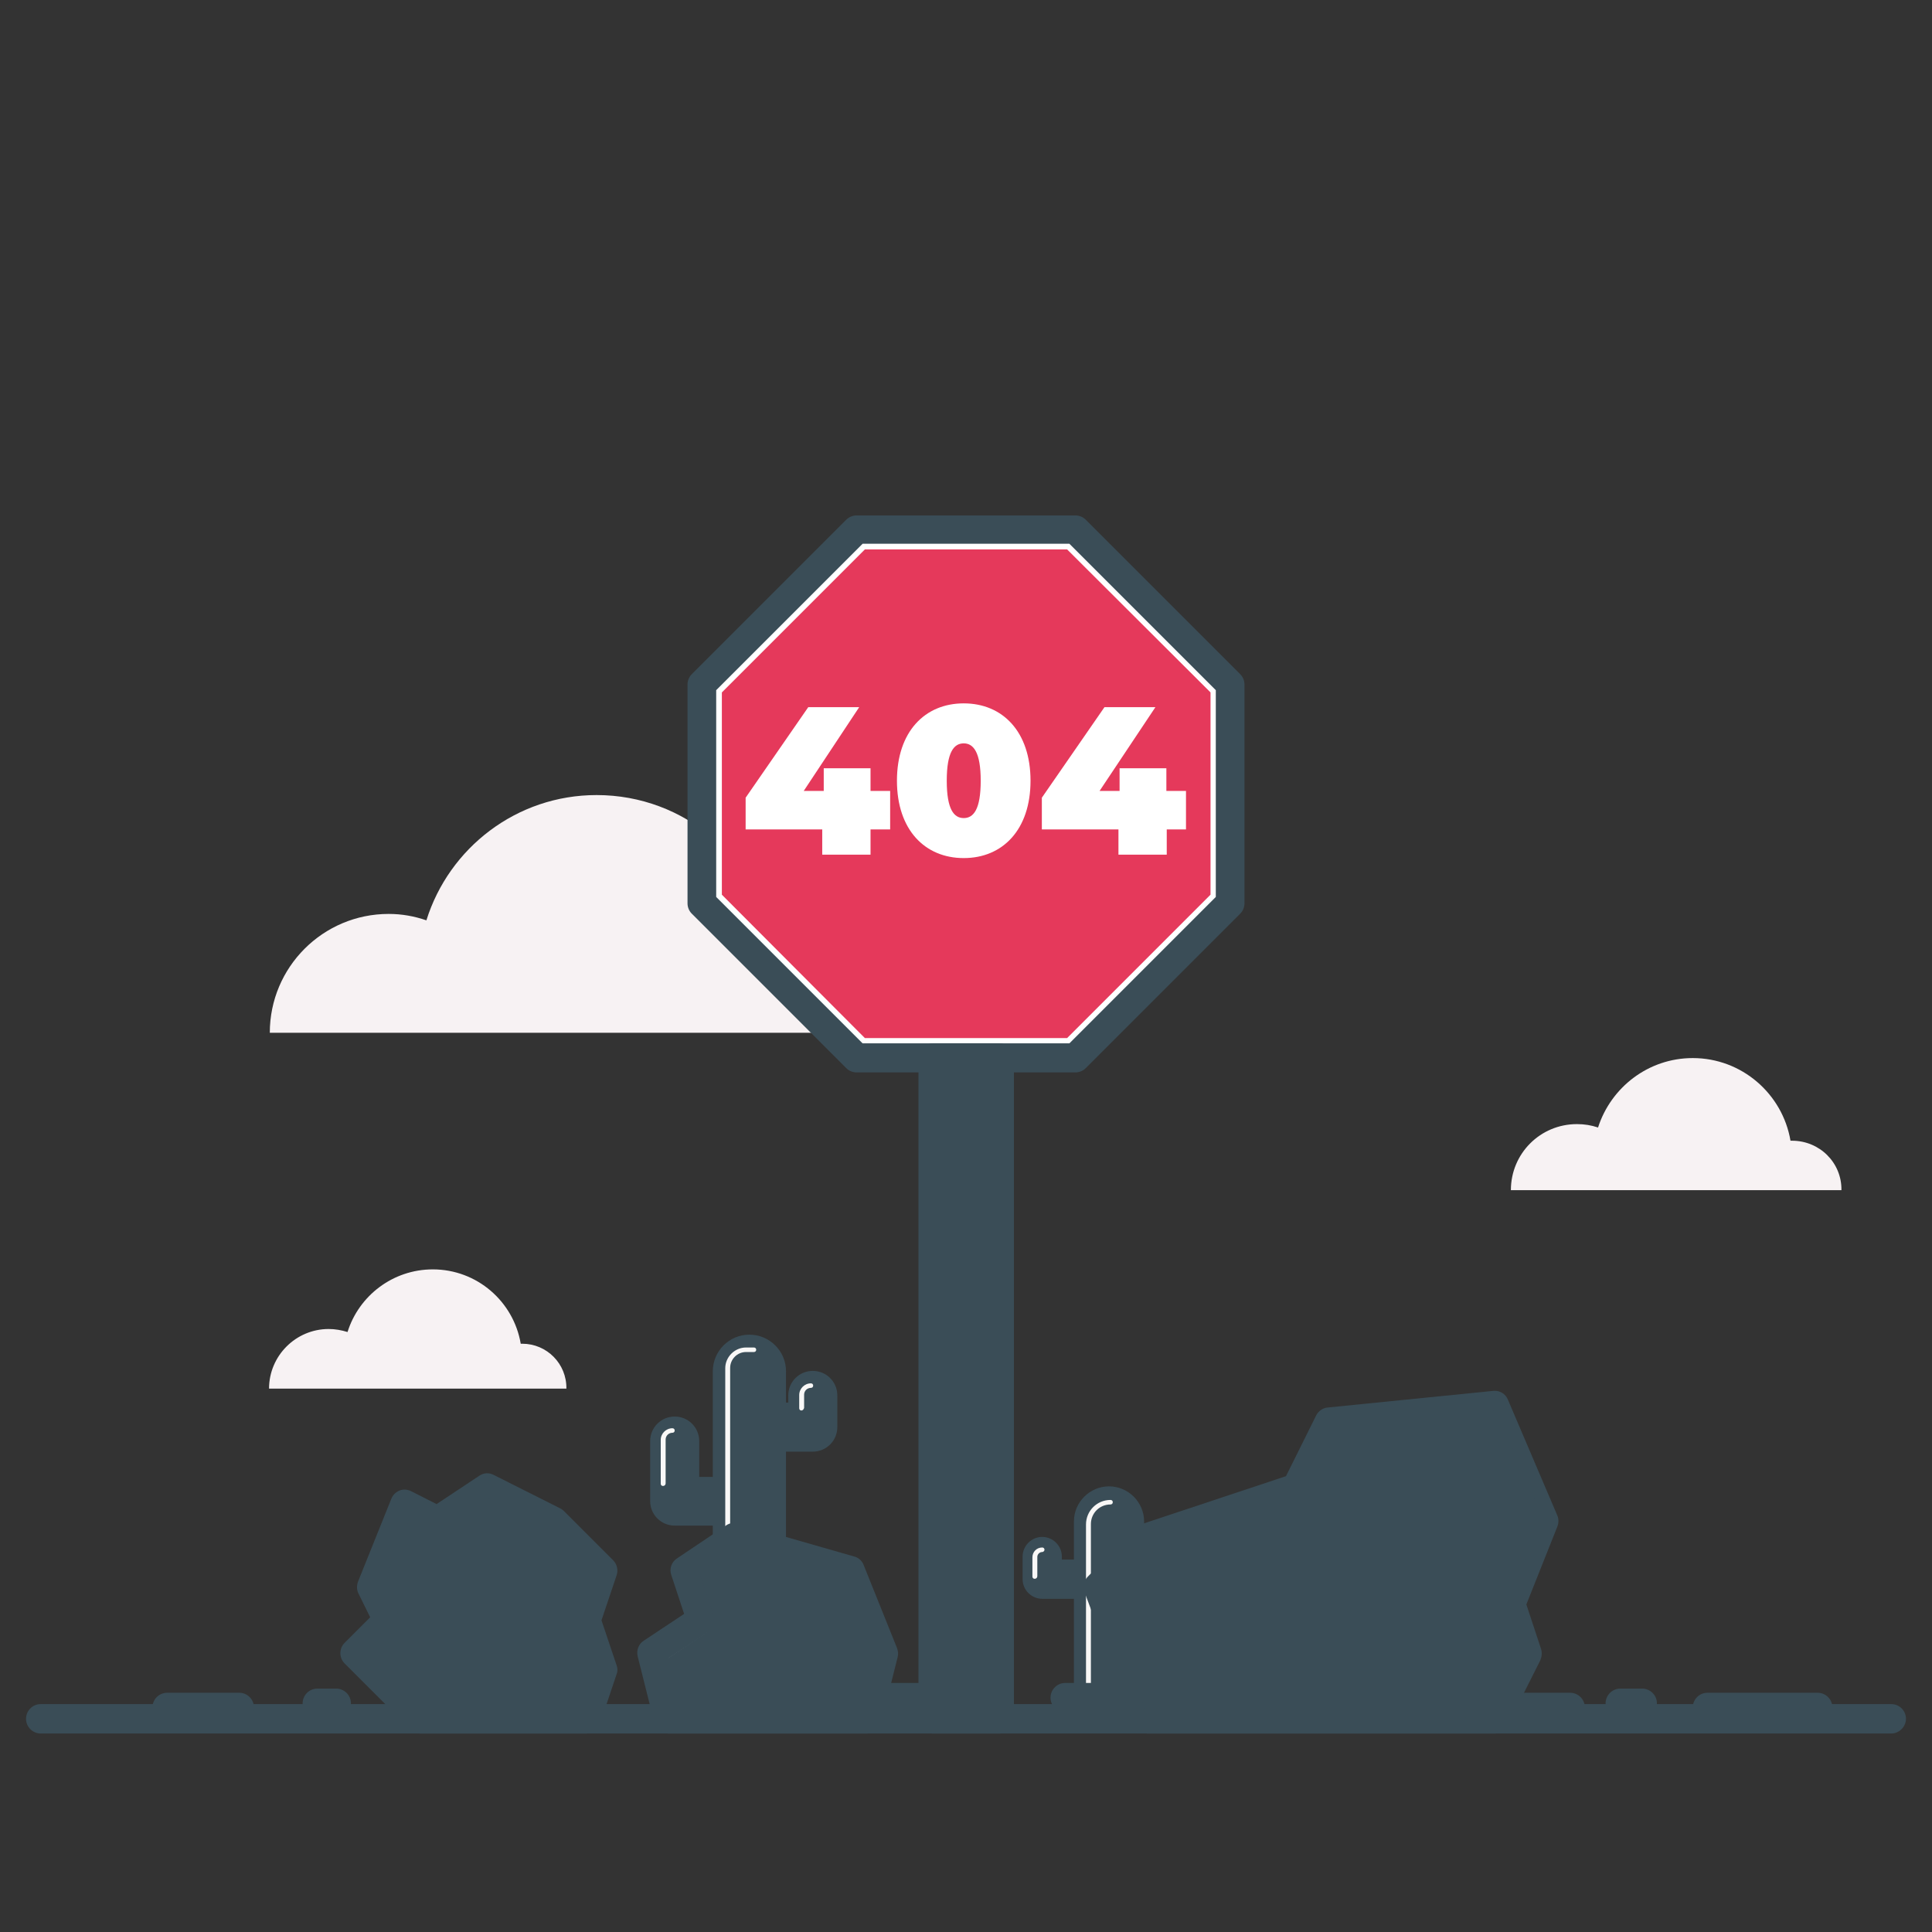 <?xml version="1.0" encoding="utf-8"?>
<!-- Generator: Adobe Illustrator 22.0.1, SVG Export Plug-In . SVG Version: 6.00 Build 0)  -->
<svg version="1.1" id="Capa_1" xmlns="http://www.w3.org/2000/svg" xmlns:xlink="http://www.w3.org/1999/xlink" x="0px" y="0px"
	 viewBox="0 0 512 512" style="enable-background:new 0 0 512 512;" xml:space="preserve">
<rect x="0" y="0" width="512" height="512" fill="#333333" stroke="none"/>
<style type="text/css">
	.st0{fill:#3A4D57;}
	.st1{fill:#F9F8F7;}
	.st2{fill:#F7F2F3;}
	.st3{fill:#FFFFFF;}
	.st4{fill:#E5395B;}
</style>
<g>
	<g>
		<path class="st0" d="M200.4,420.2h-3.5c-3.3,0-6-2.7-6-6v-52.5c0-3.3,2.7-6,6-6h3.5c3.3,0,6,2.7,6,6v52.5
			C206.4,417.5,203.7,420.2,200.4,420.2z"/>
		<path class="st0" d="M198.6,422.2c-5.3,0-9.7-4.3-9.7-9.7v-49.1c0-5.3,4.3-9.7,9.7-9.7c5.3,0,9.7,4.3,9.7,9.7v49.1
			C208.3,417.8,204,422.2,198.6,422.2z M198.6,357.6c-3.2,0-5.8,2.6-5.8,5.8v49.1c0,3.2,2.6,5.8,5.8,5.8c3.2,0,5.8-2.6,5.8-5.8
			v-49.1C204.4,360.2,201.8,357.6,198.6,357.6z"/>
	</g>
	<g>
		<path class="st0" d="M293.9,457.3L293.9,457.3c-4.1,0-7.4-3.3-7.4-7.4v-46.7c0-4.1,3.3-7.4,7.4-7.4l0,0c4.1,0,7.4,3.3,7.4,7.4
			v46.7C301.2,454,297.9,457.3,293.9,457.3z"/>
		<path class="st0" d="M293.9,459.2c-5.1,0-9.3-4.2-9.3-9.3v-46.7c0-5.1,4.2-9.3,9.3-9.3c5.1,0,9.3,4.2,9.3,9.3v46.7
			C303.1,455,299,459.2,293.9,459.2z M293.9,397.8c-3,0-5.4,2.4-5.4,5.4v46.7c0,3,2.4,5.4,5.4,5.4c3,0,5.4-2.4,5.4-5.4v-46.7
			C299.3,400.3,296.8,397.8,293.9,397.8z"/>
	</g>
	<g>
		<g>
			<path class="st0" d="M198.6,402.4h-19.8c-2.5,0-4.5-2-4.5-4.5v-15.9c0-2.5,2-4.5,4.5-4.5s4.5,2,4.5,4.5v11.4h15.3
				c2.5,0,4.5,2,4.5,4.5C203.2,400.3,201.1,402.4,198.6,402.4z"/>
			<path class="st0" d="M198.6,404.3h-19.8c-3.6,0-6.5-2.9-6.5-6.5v-15.9c0-3.6,2.9-6.5,6.5-6.5c3.6,0,6.5,2.9,6.5,6.5v9.5h13.3
				c3.6,0,6.5,2.9,6.5,6.5C205.1,401.4,202.2,404.3,198.6,404.3z M178.8,379.3c-1.4,0-2.6,1.2-2.6,2.6v15.9c0,1.4,1.2,2.6,2.6,2.6
				h19.8c1.4,0,2.6-1.2,2.6-2.6c0-1.4-1.2-2.6-2.6-2.6h-17.2v-13.3C181.4,380.5,180.3,379.3,178.8,379.3z"/>
		</g>
	</g>
	<g>
		<g>
			<path class="st0" d="M215.4,382.8h-13.6c-2.5,0-4.5-2-4.5-4.5c0-2.5,2-4.5,4.5-4.5h9v-3.9c0-2.5,2-4.5,4.5-4.5s4.5,2,4.5,4.5v8.4
				C219.9,380.8,217.9,382.8,215.4,382.8z"/>
			<path class="st0" d="M215.4,384.7h-13.6c-3.6,0-6.5-2.9-6.5-6.5s2.9-6.5,6.5-6.5h7.1v-1.9c0-3.6,2.9-6.5,6.5-6.5
				c3.6,0,6.5,2.9,6.5,6.5v8.4C221.9,381.8,219,384.7,215.4,384.7z M201.9,375.7c-1.4,0-2.6,1.2-2.6,2.6c0,1.4,1.2,2.6,2.6,2.6h13.6
				c1.4,0,2.6-1.2,2.6-2.6v-8.4c0-1.4-1.2-2.6-2.6-2.6c-1.4,0-2.6,1.2-2.6,2.6v5.8H201.9z"/>
		</g>
	</g>
	<g>
		<g>
			<path class="st0" d="M276.3,421.7h9.7c1.8,0,3.2-1.4,3.2-3.2c0-1.8-1.4-3.2-3.2-3.2h-6.4v-2.8c0-1.8-1.4-3.2-3.2-3.2
				c-1.8,0-3.2,1.4-3.2,3.2v6C273.1,420.3,274.5,421.7,276.3,421.7z"/>
			<path class="st0" d="M285.9,423.7h-9.7c-2.8,0-5.2-2.3-5.2-5.2v-6c0-2.8,2.3-5.2,5.2-5.2c2.8,0,5.2,2.3,5.2,5.2v0.8h4.5
				c2.8,0,5.2,2.3,5.2,5.2C291.1,421.4,288.8,423.7,285.9,423.7z M276.3,411.2c-0.7,0-1.3,0.6-1.3,1.3v6c0,0.7,0.6,1.3,1.3,1.3h9.7
				c0.7,0,1.3-0.6,1.3-1.3c0-0.7-0.6-1.3-1.3-1.3h-8.4v-4.7C277.6,411.8,277,411.2,276.3,411.2z"/>
		</g>
	</g>
	<g>
		<path class="st1" d="M192.8,415c-0.4,0-0.6-0.3-0.6-0.6v-51.8c0-3,2.5-5.5,5.5-5.5h2.1c0.4,0,0.6,0.3,0.6,0.6
			c0,0.4-0.3,0.6-0.6,0.6h-2.1c-2.3,0-4.2,1.9-4.2,4.2v51.8C193.5,414.8,193.2,415,192.8,415z"/>
	</g>
	<g>
		<path class="st1" d="M288.4,453.8c-0.4,0-0.6-0.3-0.6-0.6V404c0-3.6,2.9-6.5,6.5-6.5c0.4,0,0.6,0.3,0.6,0.6c0,0.4-0.3,0.6-0.6,0.6
			c-2.9,0-5.2,2.3-5.2,5.2v49.1C289,453.5,288.7,453.8,288.4,453.8z"/>
	</g>
	<g>
		<path class="st1" d="M175.7,393.8c-0.4,0-0.6-0.3-0.6-0.6v-11.6c0-1.7,1.4-3.1,3.1-3.1c0.4,0,0.6,0.3,0.6,0.6
			c0,0.4-0.3,0.6-0.6,0.6c-1,0-1.8,0.8-1.8,1.8v11.6C176.4,393.5,176.1,393.8,175.7,393.8z"/>
	</g>
	<g>
		<path class="st1" d="M212.4,373.8c-0.4,0-0.6-0.3-0.6-0.6v-3.5c0-1.7,1.4-3.1,3.1-3.1c0.4,0,0.6,0.3,0.6,0.6
			c0,0.4-0.3,0.6-0.6,0.6c-1,0-1.8,0.8-1.8,1.8v3.5C213,373.5,212.7,373.8,212.4,373.8z"/>
	</g>
	<g>
		<path class="st1" d="M274.2,418.4c-0.4,0-0.6-0.3-0.6-0.6v-5.1c0-1.4,1.1-2.6,2.6-2.6c0.4,0,0.6,0.3,0.6,0.6s-0.3,0.6-0.6,0.6
			c-0.7,0-1.3,0.6-1.3,1.3v5.1C274.9,418.1,274.6,418.4,274.2,418.4z"/>
	</g>
</g>
<path class="st2" d="M205.4,250.1c-0.2,0-0.5,0-0.7,0c-3.7-22.4-23.1-39.4-46.6-39.4c-21.2,0-39.1,14-45.1,33.2
	c-3.2-1.1-6.5-1.7-10-1.7c-17.4,0-31.5,14.1-31.5,31.5H229C229,260.7,218.4,250.1,205.4,250.1z"/>
<path class="st2" d="M138.4,356.1c-0.1,0-0.2,0-0.4,0c-1.9-11.2-11.6-19.7-23.3-19.7c-10.6,0-19.6,7-22.6,16.6
	c-1.6-0.5-3.3-0.8-5-0.8c-8.7,0-15.8,7.1-15.8,15.8h78.8C150.2,361.4,144.9,356.1,138.4,356.1z"/>
<polygon class="st3" points="111.5,455.5 124.6,455.5 120.3,446.8 129,438 129,429.2 137.8,424.9 142.2,416.1 133.4,411.7 
	146.5,403 129,394.2 115.9,403 107.1,398.6 98.4,420.5 102.7,429.2 94,438 "/>
<polygon class="st3" points="177.2,455.5 199.1,455.5 194.7,442.4 199.1,438 207.8,433.6 203.5,424.9 211.6,412.2 194.7,407.3 
	181.6,416.1 185.9,429.2 172.8,438 "/>
<polygon class="st3" points="291,420.5 304.2,455.5 317.3,433.6 330.4,429.2 339.2,438 369.8,407.3 361.1,389.8 343.6,394.2 
	304.2,407.3 "/>
<polygon class="st3" points="343.6,394.2 369.8,389.8 396.1,372.3 352.3,376.7 "/>
<rect x="247.2" y="280.4" class="st0" width="17.5" height="175.1"/>
<polygon class="st3" points="285,140.2 227,140.2 185.9,181.3 185.9,239.3 227,280.4 285,280.4 326.1,239.3 326.1,181.3 "/>
<polygon class="st4" points="229.2,275.1 191.3,237.1 191.3,183.5 229.2,145.6 282.8,145.6 320.8,183.5 320.8,237.1 282.8,275.1 "/>
<g>
	<path class="st0" d="M285,284.2h-58c-1,0-2-0.4-2.7-1.1l-41-41c-0.7-0.7-1.1-1.7-1.1-2.7v-58c0-1,0.4-2,1.1-2.7l41-41
		c0.7-0.7,1.7-1.1,2.7-1.1h58c1,0,2,0.4,2.7,1.1l41,41c0.7,0.7,1.1,1.7,1.1,2.7v58c0,1-0.4,2-1.1,2.7l-41,41
		C287,283.8,286,284.2,285,284.2z M228.6,276.5h54.8l38.8-38.8v-54.8l-38.8-38.8h-54.8l-38.8,38.8v54.8L228.6,276.5z"/>
</g>
<g>
	<path class="st0" d="M501.2,459.4H10.8c-2.1,0-3.9-1.7-3.9-3.9c0-2.1,1.7-3.9,3.9-3.9h490.4c2.1,0,3.9,1.7,3.9,3.9
		C505.1,457.6,503.3,459.4,501.2,459.4z"/>
</g>
<g>
	<path class="st0" d="M264.8,459.4h-17.5c-2.1,0-3.9-1.7-3.9-3.9V280.4c0-2.1,1.7-3.9,3.9-3.9h17.5c2.1,0,3.9,1.7,3.9,3.9v175.1
		C268.6,457.6,266.9,459.4,264.8,459.4z M251.1,451.6h9.8V284.2h-9.8V451.6z"/>
</g>
<g>
	<path class="st0" d="M396.1,459.4h-92c-1.6,0-3.1-1-3.6-2.5l-13.1-35c-0.5-1.4-0.2-3,0.9-4.1l13.1-13.1c0.4-0.4,0.9-0.7,1.5-0.9
		l37.9-12.6l8-16.1c0.6-1.2,1.8-2,3.1-2.1l43.8-4.4c1.7-0.2,3.3,0.8,3.9,2.3l13.1,30.7c0.4,0.9,0.4,2,0,3l-8.2,20.6l3.9,11.8
		c0.3,1,0.2,2-0.2,3l-8.8,17.5C398.9,458.6,397.6,459.4,396.1,459.4z M306.8,451.6h86.9l7-13.9l-3.9-11.6c-0.3-0.9-0.3-1.8,0.1-2.7
		l8.2-20.4l-11.4-26.6l-38.8,3.9l-7.8,15.6c-0.5,0.9-1.3,1.6-2.2,1.9l-38.5,12.8l-10.7,10.7L306.8,451.6z"/>
</g>
<g>
	<path class="st0" d="M229.7,459.4h-52.5c-1.8,0-3.3-1.2-3.8-2.9l-4.4-17.5c-0.4-1.6,0.2-3.3,1.6-4.2l10.7-7.1l-3.4-10.3
		c-0.6-1.7,0.1-3.5,1.5-4.4l13.1-8.8c0.9-0.6,2.1-0.8,3.2-0.5l30.7,8.8c1.2,0.3,2.1,1.2,2.5,2.3l8.8,21.9c0.3,0.8,0.4,1.6,0.2,2.4
		l-4.4,17.5C233.1,458.2,231.5,459.4,229.7,459.4z M180.2,451.6h46.5l3.3-13.4l-7.6-19l-27.1-7.7l-9.2,6.1l3.4,10.3
		c0.6,1.7-0.1,3.5-1.5,4.4l-10.9,7.2L180.2,451.6z"/>
</g>
<g>
	<path class="st0" d="M155.3,459.4h-43.8c-1,0-2-0.4-2.7-1.1l-17.5-17.5c-0.7-0.7-1.1-1.7-1.1-2.7c0-1,0.4-2,1.1-2.7l6.8-6.8
		l-3.1-6.3c-0.5-1-0.5-2.1-0.1-3.2l8.8-21.9c0.4-1,1.2-1.8,2.2-2.2c1-0.4,2.1-0.3,3.1,0.2l6.7,3.4l11.3-7.5c1.2-0.8,2.6-0.9,3.9-0.2
		l17.5,8.8c0.4,0.2,0.7,0.4,1,0.7l13.1,13.1c1,1,1.4,2.6,0.9,4l-4,11.9l4,11.9c0.3,0.8,0.3,1.7,0,2.4l-4.4,13.1
		C158.4,458.3,157,459.4,155.3,459.4z M113.1,451.6h39.4l3.1-9.3l-4-11.9c-0.3-0.8-0.3-1.7,0-2.4l3.6-10.9l-11-11l-14.9-7.5
		l-11.3,7.5c-1.2,0.8-2.6,0.9-3.9,0.2l-5-2.5l-6.5,16.4l3.6,7.2c0.7,1.5,0.5,3.3-0.7,4.5l-6,6L113.1,451.6z"/>
</g>
<g>
	<path class="st0" d="M63.3,456.4H44.3c-2.1,0-3.9-1.7-3.9-3.9c0-2.1,1.7-3.9,3.9-3.9h19.1c2.1,0,3.9,1.7,3.9,3.9
		C67.2,454.6,65.5,456.4,63.3,456.4z"/>
</g>
<g>
	<path class="st0" d="M89.1,455.3h-5c-2.1,0-3.9-1.7-3.9-3.9c0-2.1,1.7-3.9,3.9-3.9h5c2.1,0,3.9,1.7,3.9,3.9
		C92.9,453.6,91.2,455.3,89.1,455.3z"/>
</g>
<g>
	<path class="st0" d="M192.2,456.4h-15.8c-2.1,0-3.9-1.7-3.9-3.9c0-2.1,1.7-3.9,3.9-3.9h15.8c2.1,0,3.9,1.7,3.9,3.9
		C196.1,454.6,194.4,456.4,192.2,456.4z"/>
</g>
<g>
	<path class="st0" d="M250.6,453.8h-15.1c-2.1,0-3.9-1.7-3.9-3.9c0-2.1,1.7-3.9,3.9-3.9h15.1c2.1,0,3.9,1.7,3.9,3.9
		C254.5,452.1,252.8,453.8,250.6,453.8z"/>
</g>
<g>
	<path class="st0" d="M293.9,453.8h-11.6c-2.1,0-3.9-1.7-3.9-3.9c0-2.1,1.7-3.9,3.9-3.9h11.6c2.1,0,3.9,1.7,3.9,3.9
		C297.7,452.1,296,453.8,293.9,453.8z"/>
</g>
<g>
	<path class="st0" d="M416.1,456.4h-25c-2.1,0-3.9-1.7-3.9-3.9c0-2.1,1.7-3.9,3.9-3.9h25c2.1,0,3.9,1.7,3.9,3.9
		C420,454.6,418.2,456.4,416.1,456.4z"/>
</g>
<g>
	<path class="st0" d="M364,453.8h-9.9c-2.1,0-3.9-1.7-3.9-3.9c0-2.1,1.7-3.9,3.9-3.9h9.9c2.1,0,3.9,1.7,3.9,3.9
		C367.9,452.1,366.2,453.8,364,453.8z"/>
</g>
<g>
	<path class="st0" d="M435.2,455.3h-5.8c-2.1,0-3.9-1.7-3.9-3.9c0-2.1,1.7-3.9,3.9-3.9h5.8c2.1,0,3.9,1.7,3.9,3.9
		C439.1,453.6,437.4,455.3,435.2,455.3z"/>
</g>
<g>
	<path class="st0" d="M481.7,456.4h-29.2c-2.1,0-3.9-1.7-3.9-3.9c0-2.1,1.7-3.9,3.9-3.9h29.2c2.1,0,3.9,1.7,3.9,3.9
		C485.6,454.6,483.8,456.4,481.7,456.4z"/>
</g>
<path class="st2" d="M474.9,302.3c-0.1,0-0.3,0-0.4,0c-2.1-12.4-12.9-21.9-25.9-21.9c-11.8,0-21.7,7.8-25.1,18.4
	c-1.8-0.6-3.6-0.9-5.6-0.9c-9.7,0-17.5,7.8-17.5,17.5h87.6C488.1,308.1,482.2,302.3,474.9,302.3z"/>
<g>
	<path class="st3" d="M235.9,219.8h-5.2v6.7h-12.8v-6.7h-20.3v-8.4l16.6-24h13.5L213,209.6h5.3v-6h12.4v6h5.2V219.8z"/>
	<path class="st3" d="M237.7,206.9c0-13,7.4-20.5,17.7-20.5s17.7,7.5,17.7,20.5s-7.4,20.5-17.7,20.5S237.7,219.9,237.7,206.9z
		 M259.9,206.9c0-7.5-1.9-9.9-4.5-9.9c-2.6,0-4.5,2.3-4.5,9.9s1.9,9.9,4.5,9.9C258,216.8,259.9,214.5,259.9,206.9z"/>
	<path class="st3" d="M314.4,219.8h-5.2v6.7h-12.8v-6.7h-20.3v-8.4l16.6-24h13.5l-14.8,22.2h5.3v-6h12.4v6h5.2V219.8z"/>
</g>
<path class="st0" d="M355.1,378l-8.3,16.6c-0.5,1-1.3,1.7-2.4,2.1l-41.1,13.7l-11.4,11.4l12.1,32.2h92.6l7.4-14.9l-4.1-12.4
	c-0.3-0.9-0.3-1.9,0.1-2.8l8.7-21.8l-12.1-28.3L355.1,378z"/>
<path class="st0" d="M195,410.6l-9.6,6.4l3.6,10.8c0.6,1.7-0.1,3.6-1.6,4.7l-11.4,7.6l3.1,12.5h48.8l3.5-14l-8-19.9L195,410.6z"/>
<path class="st0" d="M152.8,427.9l3.8-11.4L145.1,405l-15.6-7.8l-11.8,7.9c-1.2,0.8-2.8,0.9-4.1,0.3l-5.2-2.6l-6.9,17.1l3.8,7.5
	c0.8,1.6,0.5,3.4-0.8,4.7l-6.3,6.3l14.3,14.3h41.2l3.2-9.7l-4.2-12.5C152.6,429.6,152.6,428.7,152.8,427.9z"/>
</svg>
